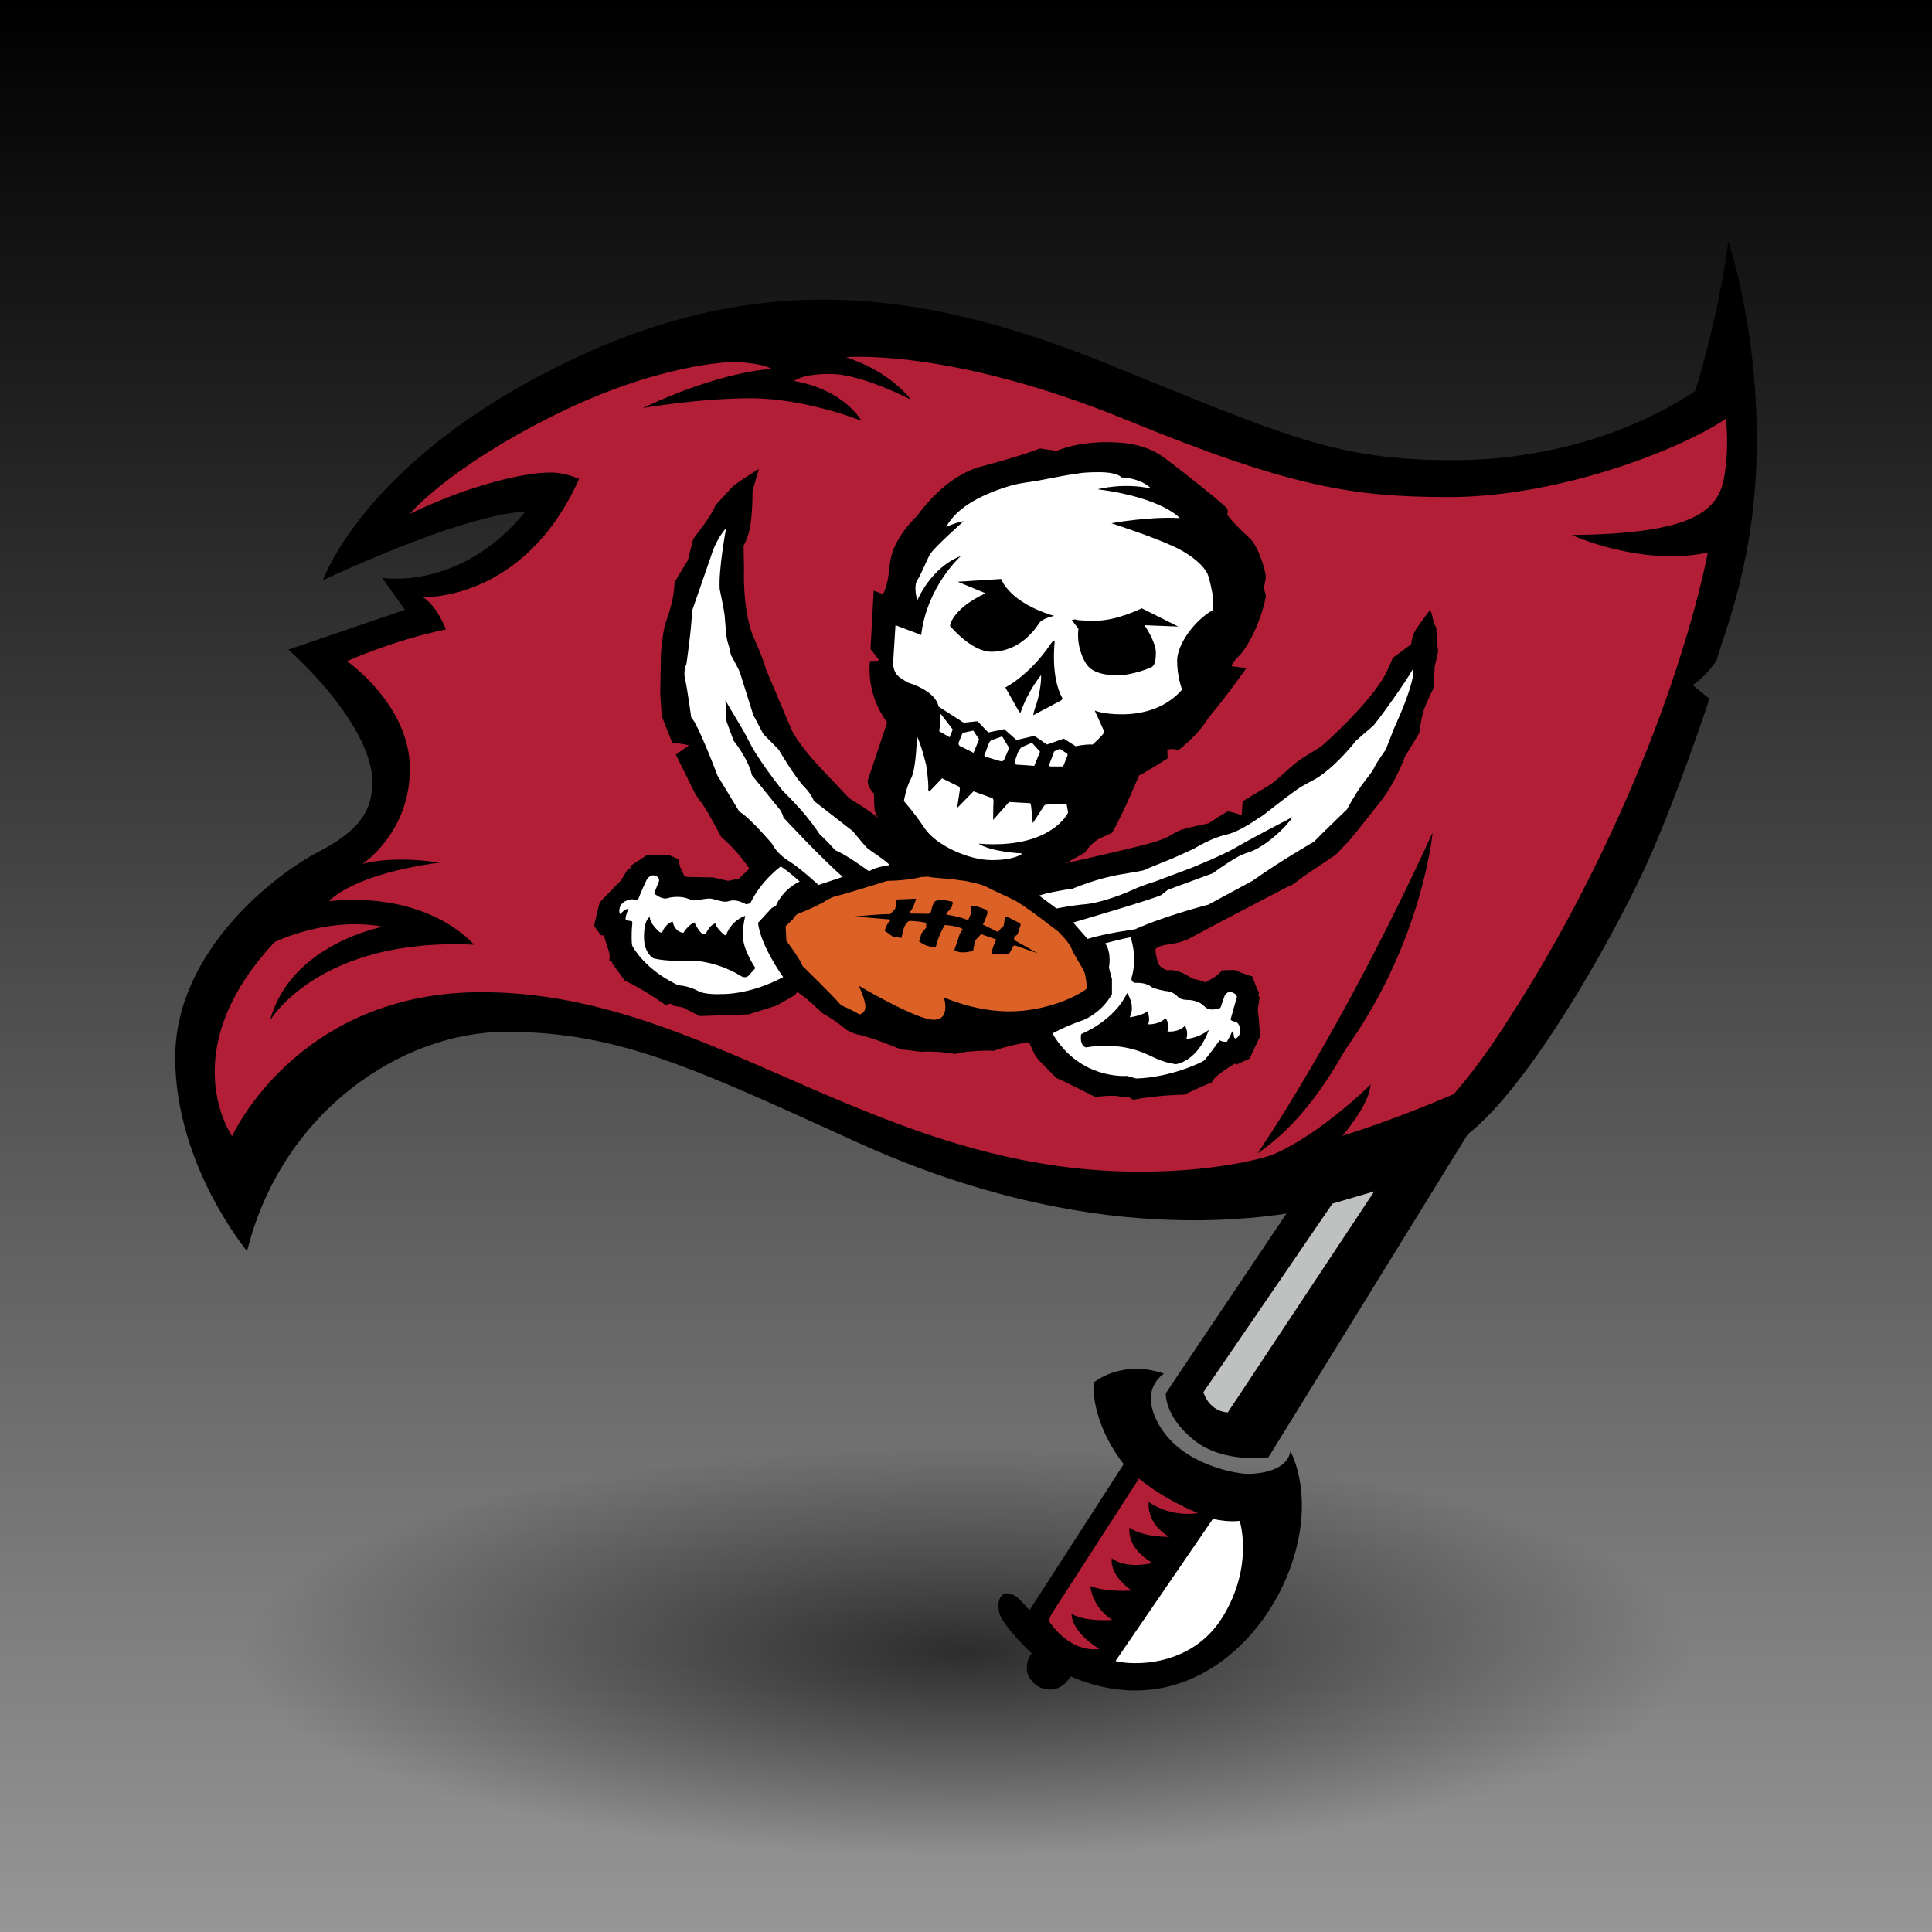 <?xml version="1.0" encoding="UTF-8" standalone="no"?>
<!-- Created with Inkscape (http://www.inkscape.org/) -->
<svg id="svg3837" xmlns:rdf="http://www.w3.org/1999/02/22-rdf-syntax-ns#" xmlns="http://www.w3.org/2000/svg" height="256" width="256" version="1.1" xmlns:cc="http://creativecommons.org/ns#" xmlns:xlink="http://www.w3.org/1999/xlink" xmlns:dc="http://purl.org/dc/elements/1.1/">
 <defs id="defs3839">
  <linearGradient id="linearGradient4389" y2="924.36" gradientUnits="userSpaceOnUse" x2="255.5" gradientTransform="matrix(1.004 0 0 1.004 795.86 -1056)" y1="924.36" x1=".498">
   <stop id="stop4393" offset="0"/>
   <stop id="stop4395" stop-color="#969696" offset="1"/>
  </linearGradient>
  <radialGradient id="radialGradient4421" gradientUnits="userSpaceOnUse" cy="208.25" cx="139" gradientTransform="matrix(1 0 0 .319 0 141.88)" r="85.5">
   <stop id="stop4417" stop-opacity=".652" offset="0"/>
   <stop id="stop4419" stop-opacity="0" offset="1"/>
  </radialGradient>
  <filter id="filter4515" height="1.512" width="1.163" y="-.256" x="-.082">
   <feGaussianBlur id="feGaussianBlur4517" stdDeviation="5.816"/>
  </filter>
 </defs>
 <g id="layer1" transform="translate(0 -796.36)">
  <rect id="rect3845" transform="rotate(90)" height="256" width="256" y="-256" x="796.36" fill="url(#linearGradient4389)"/>
  <path id="path4413" d="m224.5 208.25a85.5 27.25 0 1 1 -171 0 85.5 27.25 0 1 1 171 0z" transform="matrix(1.123 0 0 1 -28.07 806.86)" filter="url(#filter4515)" fill="url(#radialGradient4421)"/>
  <g id="g9249" transform="matrix(.96 0 0 .96 23.216 828.36)">
   <g id="g9251">
    <g id="g9253">
     <g id="XMLID_2_">
      <g id="g9256">
       <path id="path9258" d="m214.37 0s3.931 11.28 3.931 27.46-4.46 26.36-5.551 30.35c0 0-1.279 2.08-3.3 3.41l2.32 1.9s-4.91 14.84-9.19 23.94c-4.689 9.94-15.63 29.47-24.18 36.17l-27.5 44.579s-6.19 0.931-10.29-2.369c-4.11-3.29-3.88-6.471-3.88-6.471l16.65-24.8s-5.49 0.93-12.66 0.93-24.221-0.649-46.19-10.59c-21.96-9.93-32.89-15.43-48.84-15.43-14.57 0-31.03 11.15-35.77 30.28 0 0-9.92-11.86-9.92-26.73s14.1-25.43 19.65-28.32c5.73-2.99 7.56-5.66 7.56-9.74 0-5-4.83-12.08-11.58-18.24l16.08-5.5-3.16-4.42s10.74 1.92 19.74-9.08c0 0-6.16-0.58-27.9 9.41 0.17-0.51 6.13-16.72 33.39-29.97 27.687-13.47 50.46-9.77 75.15 0.23 24.68 10 31.38 13.18 47.46 13.18 16.069 0 27.859-5.78 33.41-9.54 0 0 3.239-10.24 4.569-20.64z"/>
       <path id="path9260" d="m153.93 166.98s3.72 6.47-0.261 16.729c-3.979 10.271-15.229 20.71-30.1 14.34 0 0-0.92 1.86-2.89 1.82-1.971-0.04-3.03-1.73-3.11-2.561-0.08-0.829 0.08-1.89 0.67-2.399 0 0-4.21-3.97-4.52-5.74-0.32-1.77 0.31-2.28 0.63-2.479 0.31-0.19 1.3-0.19 2.24 0.79 0.939 0.979 1.319 1.449 1.319 1.449l13.01-20.18s-4.35-5.13-4.17-11.24c0 0 3.811-3.27 9.74-1.24 0 0-3.71 2.12-0.53 7.351 3.19 5.22 10.271 6.37 11.69 6.46 1.412 0.09 5.751-0.18 6.282-3.1zm-9.34 22.83c4.319-7.06 2.329-13.22 2.329-13.22-1.649 0.22-3.689-0.27-3.689-0.27l-13.43 19.6c2.229 0.63 10.47 0.94 14.79-6.11z"/>
       <path id="path9262" fill="#fff" d="m146.92 176.59s1.99 6.16-2.329 13.22c-4.32 7.051-12.561 6.74-14.79 6.11l13.43-19.6s2.04 0.49 3.689 0.27z"/>
      </g>
     </g>
     <path id="path9266" fill="#bfc0c0" d="m145.29 161.61s-2.399 0.054-3.377-2.773l17.813-26.038 5.772-1.691-20.208 30.502z"/>
     <path id="path9268" fill="#b21e35" d="m7.878 123.52s-8.319-11.679 5.842-26.817c0 0 7.165-3.572 14.969-2.128 0 0-12.775 2.368-15.606 12.949 0 0 6.706-11.501 28.15-10.463 0 0-6.011-7.396-19.999-6.011 0 0 3.061-3.698 15.26-5.32 0 0-6.012-1.04-10.637 0.175 0 0 6.532-4.278 6.532-13.121 0-8.845-8.67-14.854-8.67-14.854s6.011-2.779 13.642-4.398c0 0-1.214-3.235-3.18-4.448 0 0 13.934 0.692 21.562-16.304 0 0-1.802-0.894-3.94-0.894-3.64 0-10.916 1.647-19.414 5.691 0 0 5.182-6.232 19.753-13.515 14.564-7.283 24.613-7.417 24.613-7.417s3.644-0.072 5.603 0.941c0 0-6.813 0.205-17.806 5.396 0 0 7.854-1.348 14.903-1.348 5.395 0 11.63 1.69 15.257 3.107 0 0-2.3-4.25-9.293-5.49 0 0 1.063-0.973 4.957-0.973 4.425 0 11.152 3.543 11.152 3.543s-2.654-3.81-8.939-5.843c0 0 14.278-1.355 38.77 8.673 22.483 9.208 31.16 10.623 44.436 10.623 14.693 0 31.333-6.2 38.236-10.799 0 0 0.515 3.769-0.225 8.015-0.804 4.619-4.113 7.856-21.033 8.017 0 0 9.444 4.379 18.766 2.431 0 0-1.627 9.041-6.641 22.635-3.871 10.509-10.496 25.328-19.223 39.202-2.916 4.64-5.216 8.254-9.173 12.891 0 0-7.437 3.295-15.401 5.773 0 0 3.717-4.25 3.896-7.082 0 0-6.906 6.903-13.632 9.736 0 0-6.551 2.301-18.234 2.301-36.647 0-59.5-24.781-90.835-24.781-25.533-0.02-34.455 19.9-34.455 19.9zm119.66 70.736s-3.517 0.816-6.708-3.507c0 0-0.463-0.39 0.178-1.384l12.014-18.621s2.889 2.576 8.143 4.771c0 0-3.516 0.715-6.796-1.533 0 0-0.447 2.885 2.831 4.811 0 0-3.604 0.08-5.484-1.266 0 0-0.507 2.791 3.188 4.863 0 0-3.515 0.952-5.62-0.631 0 0-0.539 2.063 2.697 4.444 0 0-3.516 0.271-5.664-0.627 0 0 0.133 2.788 3.013 4.682 0 0-3.694 0.324-5.623-0.851-0.001 0.001-0.165 2.372 3.831 4.849z"/>
    </g>
    <path id="path9270" d="m85.861 103.58-0.313 0.439-2.583 1.457-3.821 1.196-6.767 0.238-2.292-1.187-1.287-0.235-0.44-0.306-0.68 0.203s-3.272-2.339-5.595-3.338l-1.749-2.394-0.07-0.274-0.371-0.104s0.203-0.559-0.068-1.406-0.677-2.087-0.677-2.087l-0.394-0.033-0.95-1.289 0.782-3.239 3.002-3.104 0.9-1.514 0.339-0.065v-0.339l2.355-1.557 3.005 0.065 1.253 0.544 0.237 1.049 0.576 1.24 0.325 0.169 3.646 0.07 2.087 0.472 1.492-0.306 1.443-1.375s-1.581-2.473-3.872-4.358c0 0-2.288-4.412-3.033-5.122l-0.612-0.947-2.629-5.326 1.816-1.276s-1.139-0.303-2.291-0.303l-1.476-3.746-0.204-3.139 0.103-5.53s0.223-2.851 0.627-4.14c0.406-1.285 1.154-3.033 1.256-5.665l1.849-3.069 0.643-2.631s0.069-0.301 0.374-0.676c0 0 2.326-2.913 2.764-4.225l2.188-2.39s0.273-0.476 3.815-2.628l-0.878 3.001s0.033 3.477-0.44 5.495c-0.311 1.312-0.798 2.069-0.798 2.069l0.064 3.291s-0.249 5.021 1.142 8.974c0 0 1.504 3.257 1.897 4.85 0 0 1.936 4.545 3.461 8.175 0 0 0.76 1.965 4.46 5.834l3.562 3.767s3.071 1.849 3.951 2.694c0 0-0.372-0.629-0.44-1.106-0.068-0.473-0.101-2.231-0.101-2.231s-0.87-0.833-0.87-1.784l2.697-8.056s-2.9-3.477-2.37-8.464l0.983-0.032s0.271 0 0.201-0.202l-1.118-1.426 0.443-8.058 1.285 0.476s0.624-1.085 0.813-3.037c0.19-1.948 0.394-4.208 3.799-7.683 0.545-0.551 3.784-5.544 9.042-6.917 5.26-1.377 8.022-2.462 8.022-2.462l2.294 0.342s2.473-1.211 6.919-1.211c4.442 0 6.531 1.121 8.086 2.26 1.562 1.139 8.363 6.498 8.536 6.937 0.166 0.44 0 0.78 0 0.78s0.404 0.811 3.27 3.442c0 0 0.731 0.745 1.409 2.662 0.681 1.921 0.646 2.561 0.646 2.561s-0.1 0.833-0.307 1.544c0 0 0.307 0.68 0.307 1.051 0 0.375-0.928 4.589-3.172 7.651-0.592 0.813-1.44 1.335-1.541 2.035l2.015 0.271s-2.374 3.438-5.19 6.82c-1.197 1.95-2.959 3.558-4.207 4.517 0 0-0.525-0.314-1.502-0.09l0.047 1.197s-3.233 2.08-3.94 2.345c0 0-2.213 5.312-3.718 7.921l-1.99 0.93s-1.02 0.663-1.775 1.813l-2.609 1.463s10.181-2.26 12.481-3.01c2.3-0.753 2.345-1.285 3.718-1.683 1.373-0.396 3.453-0.799 3.453-0.799s2.434-1.591 2.655-1.634c0.216-0.043 1.546 0.31 1.947 0.53l0.131-1.945s2.303-1.373 3.542-2.126c1.236-0.753 2.923-2.566 4.16-3.452 1.24-0.883 2.742-1.681 3.232-2.082 0.483-0.398 5.865-5.188 8.362-9.159 0.753-1.197 1.417-2.965 1.417-2.965l2.566-1.907s0.043-1.103 0.619-1.99c0.574-0.887 1.947-2.7 1.947-2.7s0.223 0.177 0.4 1.108c0.177 0.928 0.486 1.285 0.486 1.285s0.043 2.119 0.262 3.271l-0.485 2.125-0.133 2.918s-0.838 1.685-1.283 2.835c-0.442 1.15-0.707 3.41-0.707 3.41l-1.989 3.275s-1.242 3.495-3.363 6.194c-2.127 2.702-4.25 5.312-4.25 5.312l-1.946 2.038-3.233 2.167s-0.354 0.213-1.106 0.753c-0.418 0.301-1.196 0.89-1.546 1.146-0.186 0.137-0.486 0.202-1.196 0.581-2.556 1.344-8.228 4.257-13.278 6.993 0 0-0.884 0.396-1.813 0.573-0.931 0.18-2.749 0.31-2.704 0.973 0.047 0.667 0.357 1.73 0.357 1.73s0.178 0.62 1.24 1.015c0 0 0.663-0.133 1.637 0.177 0.973 0.312 1.815 0.972 1.815 0.972s1.24 0.224 1.856 0.534c0 0 0.443-0.269 0.973-0.574 0.534-0.311 1.152-0.799 1.287-1.108l1.723-0.045s1.594 0.665 2.48 0.888c0 0 0.572 1.637 0.93 2.256l-0.088 0.443 0.175 0.176-0.263 1.729s0.352 2.832 0.263 3.803c0 0-0.973 2.082-1.413 2.966 0 0-1.463 0.621-1.727 0.797l-0.268-0.135s-3.053 1.727-3.23 2.702l-0.441-0.088s0.133 0.176-0.09 0.22c-0.218 0.047-3.273 1.461-3.273 1.461s-3.762 0.047-7.039 0.713l-0.577-0.4-1.06 0.043s-0.268-0.443-3.584-0.043c0 0-4.692-2.395-5.355-2.613l-2.48-2.52-0.484-0.668-0.4-0.84-0.354-0.8s-0.133-0.173-0.664-0.04c-0.53 0.131-2.168 0.354-4.25 1.104 0 0-3.186-0.131-5.353 0.443 0 0-2.259-0.443-4.781-0.308 0 0-2.302-0.312-2.657-0.312 0 0-3.981-1.685-6.24-2.123 0 0-0.971-0.357-1.283-0.579-0.309-0.22-1.374-1.197-3.406-2.345-0.002 0.003-1.774-1.827-3.41-2.893z"/>
    <path id="path9272" fill="#db6126" d="m93.769 93.169s3.743-0.373 4.921-0.322l0.692-0.746 0.214-1.28 2.673-0.108s-0.434 1.441-0.858 1.816c0 0-0.182 0.234 0.188 0.234 0.365 0 2.362 0.032 2.362 0.032s0.286-0.061 0.346-0.277c0.064-0.214 0.245-1.319 0.677-1.503 0.428-0.186 1.102-0.123 1.102-0.123l1.116 0.214 0.154 0.121-0.217 0.705-0.683 0.802s-0.094 0.209 0.153 0.209c0.246 0 1.88 0.352 2.372 0.566 0 0 0.433 0.216 0.554-0.031 0.123-0.245 0.274-0.683 0.274-0.683l-0.029-0.892s0.008-0.214 0.375-0.214c0.371 0 1.63 0.429 1.875 0.646 0 0 0.15 0.173 0.031 0.551-0.125 0.375-0.401 1.114-0.584 1.388l2.094 1.045s0.396-0.582 0.767-0.829l0.187-1.103s-0.032-0.31 0.334-0.153c0.371 0.153 1.76 0.889 1.76 0.889s0.123 0.123 0.033 0.337c-0.094 0.216-0.373 1.137-0.373 1.137s-0.06 0.134-0.273 0.224c-0.212 0.09-0.309 0.492-0.123 0.642l3.141 1.781-3.078-1.074s-0.215-0.027-0.274 0.094l-0.595 1.105s-1.114 0.092-2.408-0.092c0 0 0.076-0.728 0.66-1.934l-2.094-0.745-0.832 0.898-0.276 1.409s-0.713 0.216-1.422 0.216c-0.705 0-1.165-0.305-1.165-0.305l0.52-1.537s0.216-0.928 0.645-1.298c0 0-0.059-0.429-2.462-0.644 0 0-0.798 1.137-1.258 3.016 0 0-1.115 0.194-2.311-0.765l0.335-1.085 0.645-0.796v-0.674s-1.386-0.281-2.369-0.244c0 0-0.618 0.294-0.859 1.501l-0.187 0.836-1.196-0.184-1.116-0.808s0.287-1.013 0.715-1.319c0 0 0.146-0.216-0.099-0.245-0.25-0.031-4.774-0.401-4.774-0.401zm0.591 9.565s6.73 3.957 9.569 4.588c3.352 0.742 2.171-2.997 2.171-2.997s4.131 1.938 9.045 1.938c4.918 0 9.246-1.979 10.691-3.154 1.439-1.176 0 0 0 0s-0.107-1.766-0.377-2.351c-0.268-0.588-1.443-2.351-1.761-3.207-0.321-0.854-1.82-2.298-1.82-2.298s-4.646-3.637-6.038-4.326c-1.392-0.699-3.046-1.393-3.688-1.766-0.643-0.375-1.709-0.589-1.709-0.589l-1.393-0.319s-1.174-0.108-1.815-0.267c0 0-2.459-0.108-3.367-0.321 0 0-0.641 0.054-0.909 0.054 0 0-1.659 0.481-4.704 0.534 0 0-5.236 1.658-7.162 2.138 0 0-0.536 0.106-1.604 0.8 0 0-2.352 1.229-3.313 1.496 0 0-0.691 0.269-0.907 0.856l-1.017 0.962 0.107 2.031s1.816 2.35 2.243 3.473c0 0 4.387 4.277 5.291 5.398 0 0 2.086 0.91 2.513 1.279 0 0 0.859-0.106 0.859-1.065 0.003-0.962-0.905-2.887-0.905-2.887z"/>
    <path id="path9274" fill="#fff" d="m100.58 77.244s0.274-1.84 0.992-3.152c0.723-1.312 0.8-5.825 0.8-5.825s0.566 1.042 1.28 3.99c0 0 0.399 2.678 0.282 3.435l0.157 0.238 1.753-1.838 2.355 1.159s0.158 0.047 0.078 0.597c-0.078 0.559-0.359 2.354-0.359 2.354l2.271-2.311 2.633 0.955s0.16 0.08 0.119 0.599-0.041 2.392-0.041 2.392l2.201-2.475 2.916 0.162s0.078 0.161 0.119 0.402c0.037 0.238 0.237 2.356 0.237 2.356l1.554-2.397 0.197-0.16 2.913-0.081 0.204 1.193s-2.321 5.072-12.333 4.275c0 0 1.2 1.045 6.026 1.357 0 0-0.912 0.914-4.228 0.914-3.312 0-7.738-2.112-9.257-4.387-1.517-2.272-2.869-3.752-2.869-3.752zm4.984-11.929s0.041 1.593-0.121 2.271l1.442 0.84 0.433-1.072s-1.393-1.801-1.633-2.122l-0.121 0.083zm3.114 2.514-0.556 1.357s-0.045 0.359 0.235 0.479c0.278 0.119 1.833 0.912 1.833 0.912l0.763-1.871-0.806-1.201-1.469 0.324zm3.074 2.911s-0.201 0.281 0.077 0.36c0.278 0.078 2.114 0.681 2.235 0.642 0.117-0.04 0.24 0 0.358-0.245 0.119-0.238 0.679-1.589 0.679-1.589l-0.959-1.603-1.551 0.561s-0.162 0.121-0.283 0.398c-0.117 0.281-0.556 1.476-0.556 1.476zm4.101 1.119s-0.039 0.359 0.363 0.359c0.397 0 2.352 0.162 2.352 0.162l0.8-1.959-1.116-1.235-1.4 0.599s-0.356 0.277-0.559 0.793c-0.197 0.522-0.44 1.281-0.44 1.281zm5.469-1.48-0.678 1.802s-0.151 0.277 0.244 0.277h1.67l0.602-1.521s0.04-0.159-0.043-0.24c-0.079-0.077-1.038-0.672-1.038-0.672l-0.757 0.354zm-21.906-17.419-0.334 5.284s0 0.687 0.381 1.355c0.381 0.665 1.812 1.333 1.812 1.333s3.662 1.047 4.089 3.26l3.451 2.217 1.93-0.193 1.477 1.546 2.211-0.451 1.688 1.498 2.455-0.571 1.763 1.191 2.312-0.811 1.637 1.051s1.172-0.287 2.336-0.24c0 0 1.261-1.096 1.639-1.719l-1.352-2.972s1.164 0.524 3.711 0.524 5.901-0.62 8.354-3.405c0 0-0.686-1.786-0.686-3.999s2.352-5.547 4.949-6.997l-0.04-2.071s-0.429-2.449-0.813-3.12c-0.381-0.667-1.643-2.242-4.711-3.641-3.071-1.404-8.451-3.14-8.451-3.14s5.046-0.955 9.426-0.716c0 0-2.386-2.812-11.329-3.978 0 0 3.525-0.952 7.378-0.094 0 0-1.193-1.402-4.119-1.544 0 0-0.381-0.715-3.121-0.715-2.735 0-3.09 0.285-3.852 0.33-0.271 0.02-2.008 0.355-4.404 0.813-1.144 0.22-2.513 0.319-3.807 0.694-3.634 1.06-7.425 2.82-8.977 5.708 0 0 1.288-0.595 2.402-0.782 0 0-4.135 3.662-4.662 4.614-0.521 0.955-1.287 2.927-1.717 3.5-0.427 0.569-0.287 1.975 0 2.786 0 0 1.834-4.502 5.998-6.093 0 0-4.662 4.134-5.475 10.898l-3.542-1.35zm8.59-6 6-0.378s1.069 3.26 7.306 5.09c0 0-1.64 0.337-2.068 1.002-0.43 0.667-2.566 3.951-6.594 3.951-2.785 0-5.709-3.569-5.709-3.569s0.189-2.289 4.901-4.502l-3.836-1.594zm15.739 5.285 0.498-0.094s-0.098 0.189 2.83 0.189c2.929 0 6.332-1.714 6.332-1.714l5.043 2.523-4.664-0.189s1.574 2.28 1.574 3.757c0 1.478-0.289 1.763-0.476 1.954-0.19 0.191-2.86 1.213-4.787 1.213-1.929 0-3.331-0.406-4.095-1.26-0.758-0.86-1.615-2.999-1.33-5.169l-0.925-1.21zm-9.166 9.307s3.293-1.615 6.268-6.023l0.32-0.396s0.217-0.169 0.217 0.062c0 0.227-0.571 4.859 1.045 7.804 0 0 0.13 0.155-0.177 0.357l-3.832 2.033s0.047-0.418 0.423-1.482c0.377-1.063 0.73-3.033 0.665-4.048 0 0-1.815 2.146-2.833 5.176 0 0-0.155-0.043-0.289-0.287-0.131-0.244-1.807-3.196-1.807-3.196zm7.054 30.502-2.39-1.77 1.017-0.31 0.487-0.088 0.355-0.088 1.903-0.356 0.707-0.045s3.409-1.503 6.993-2.074c3.582-0.577 2.789-0.49 3.453-0.753s3.494-1.418 3.494-1.418 2.657-1.191 2.922-1.328c0.266-0.133 2.347-1.463 4.472-1.946 2.125-0.485 4.47-2.345 4.868-2.523 0.277-0.125 2.613-2.098 5-3.763 1.016-0.708 2.168-1.188 2.965-1.723 2.699-1.816 5.09-4.956 5.09-4.956s1.857-1.64 2.3-1.993c0.445-0.354 4.606-6.106 5.623-8.009 0 0 0.486 1.417-2.657 8.274l-1.149 2.965s-1.24 1.68-1.64 2.568c-0.394 0.885-1.683 1.858-3.718 5.665 0 0-3.629 3.497-4.556 4.47 0 0-4.16 2.347-8.5 5.399l-6.063 3.275s-6.017 1.548-10.137 3.408c0 0-3.984 0.53-6.549 1.326l-1.98-2.261s11.198-3.276 12.169-3.803l0.891-0.71 6.24-2.3s1.803-1.374 3.582-2.347c0.639-0.35 1.268-0.478 1.817-0.708 2.08-0.885 4.599-3.186 5.575-4.691l-3.715 1.948s-2.838 1.5-4.344 2.388c-1.5 0.887-5.838 2.657-5.838 2.657l-5.18 1.946s-1.325 0.35-3.188 1.195c-1.857 0.842-4.688 1.772-6.375 1.902-1.677 0.133-3.933 0.577-3.933 0.577zm-0.475 17.387 0.058-0.205s1.771-0.969 4.104-1.767c0.61-0.206 1.778-0.95 2.576-1.741 0.903-0.9 1.398-1.844 1.398-1.844v-2.078l-0.416-1.588s0.416-2.024-0.52-3.352c0 0 2.545-0.676 3.51-0.833 0 0 0.985 2.682 0.154 5.512 0 0-0.236 0.622 0.467 0.78 0 0 1.426-0.128 2.26 0.57 0.313 0.26 2.005 0.569 2.005 0.569s0.849-0.065 1.688 0.828c0.416 0.445 1.508 0.396 1.508 0.396s1.324 0.049 2.104 0.884c0.779 0.829 2.211 0.206 2.211 0.206l0.568-1.637s0.365-0.834 1.142-0.469c0.78 0.364 0.521 0.756 0.521 0.756l-0.828 2.936s0.074 0.26 0.621 0.312c0.549 0.048 1.223 1.56 0.156 2.316 0 0-0.262 0.071-0.309-0.238l-0.107-0.676s-0.102-0.204-0.257 0.209c-0.157 0.415-0.624 1.17-0.624 1.17s-0.599 0.05-0.988-0.208c0 0-1.846 2.574-2.209 2.835-0.363 0.256-4.596 2.304-9.317 2.442l-1.263-0.359c0.001 0.002-6.428 0.59-10.213-5.726zm-34.97-21.105s-1.592-1.461-2.61-2.078c0 0-2.745 1.99-4.203 5.09l-0.576 0.13s-0.976-0.53-1.685-0.53c-0.708 0-0.662 0.177-1.237 0.177-0.578 0-1.639-0.44-2.127-0.44-0.484 0-1.857 0.263-2.211 0.263-0.352 0-0.973-0.486-2.167-0.486-1.197 0-1.33 0.223-1.727 0.223-0.399 0-0.975-0.223-1.549-0.71l0.664-1.638s0.198-0.597-0.553-0.816c-0.751-0.224-1.174 0.663-1.174 0.663s-0.772 1.635-1.103 2.542l-0.179 0.202s-0.334-0.133-0.663-0.133c-0.332 0-1.792 0.224-1.792 1.617 0 0 0.02 0.333 0.13 0.438 0 0 0.49-0.638 1.132-0.77 0 0-0.4 0.948-0.4 1.415 0 0.287 0.774 0.287 0.774 0.287s0.202 0.023 0.157 0.402c-0.045 0.375-0.09 0.795-0.09 1.943 0 1.152 0.135 1.152 0.135 1.152s1.504 3.033 6.019 5.246c0 0 0.439 0.175 0.664 0.175 0.218 0 1.373 0.204 2.369 0.753 0.995 0.555 3.185 0.421 3.185 0.421s3.828 0.177 8.542-2.345c0 0-3.099-4.271-3.475-7.479l1.903-2.058 0.572-0.289c-0.002-0.002 0.752-2.127 3.275-3.367zm2.604 0.482s-2.424-2.264-4.125-3.322c-1.703-1.054-2.269-2.345-2.269-2.345s-3.161-3.727-4.534-4.455l-3.013-4.975s-2.713-7.22-3.624-8.011c0 0-0.566-4.147-0.85-5.3s0.183-2.104 0.183-2.104 0.667-4.471 0.791-7.366l2.651-7.646s0.527-2.006 2.042-3.745c0 0-1.073 5.667-0.891 8.435 0 0 0.548 2.59 0.668 3.503 0.122 0.912 0.147 3.161 0.524 4.102 0.122 0.31 0.364 1.5 0.364 1.5s1.095 1.921 1.276 2.53c0.18 0.605 1.8 5.724 1.8 5.724s1.275 2.41 1.398 2.651l2.104 2.125s2.247 3.864 3.619 5.241c0.831 0.829 1.255 1.856 1.255 1.856l5.361 4.172s1.478 1.8 1.883 2.228c0.405 0.423 2.854 1.919 3.196 2.467 0 0-1.861 0.202-2.834 0.849 0 0-3.277-2.41-4.652-2.893 0 0-1.678-1.881-2.104-2.123 0 0-0.743-1.186-1.923-2.621-0.956-1.171-2.257-2.505-3.256-3.511 0 0-1.941-2.386-3.741-5.201-0.576-0.897-1.161-2.185-1.681-3.075-1.363-2.329-2.399-3.998-2.467-4.208l0.159 2.956 0.974 2.651s1.982 2.404 2.526 4.754l3.927 4.837s0.364 0.645 0.423 1.009c0 0 5.241 5.663 8.195 8.189l-3.355 1.122z"/>
    <path id="path9276" d="m125.05 109.39s4.495-1.742 6.339-5.662c0 0 1.196 1.658 0.363 3.35 0 0 1.532-0.155 2.467-0.828 0 0 0.417 1.116 0.055 1.793 0 0 1.377 0.13 2.416-0.831 0 0 0.625 0.647 0.262 1.819 0 0 1.479 0.205 2.415-0.782 0 0 0.519 0.757 0.206 1.795 0 0 1.453 0.021 3.092-1.226 0 0-1.271 4.055-4.52 4.732 0 0-1.432-0.13-3.043-0.912-1.61-0.777-4.492-2.181-9.43-1.399 0.001-0.001-0.883-0.261-0.622-1.849z"/>
    <path id="path9278" d="m80.085 100.28s-1.748-2.475-1.748-4.558c0-1.283 0.352-2.656 0.352-2.656s-1.79 0.531-2.612 2.548c0 0-0.108 0.241-0.286 0.088-0.178-0.157-0.996-0.797-1.24-1.574 0 0-0.663 0.067-1.283 1.348 0 0-0.2 0.29-0.529 0.068-0.334-0.222-0.932-1.128-1.041-1.55 0 0-0.709 0.133-1.573 1.438 0 0-1.196-0.11-1.462-1.568 0 0-0.996 0.242-1.458 1.525 0 0-0.266 0.043-0.464-0.175-0.199-0.222-1.175-1.02-1.242-1.97 0 0-0.795 0.241-0.795 2.784 0 2.215 1.285 2.9 1.285 2.9s1.481 0.465 4.535 0.335c3.056-0.137 6.018 1.171 7.415 2.033 0.313 0.195 0.728 0.42 1.171 0.069l0.975-1.085z"/>
   </g>
   <path id="path9280" d="m149.38 125.87s11.427-16.429 24.172-44.278c0 0-1.323 14.731-11.708 29.46-1.174 1.671-5.096 9.815-12.464 14.818z"/>
  </g>
 </g>
</svg>
